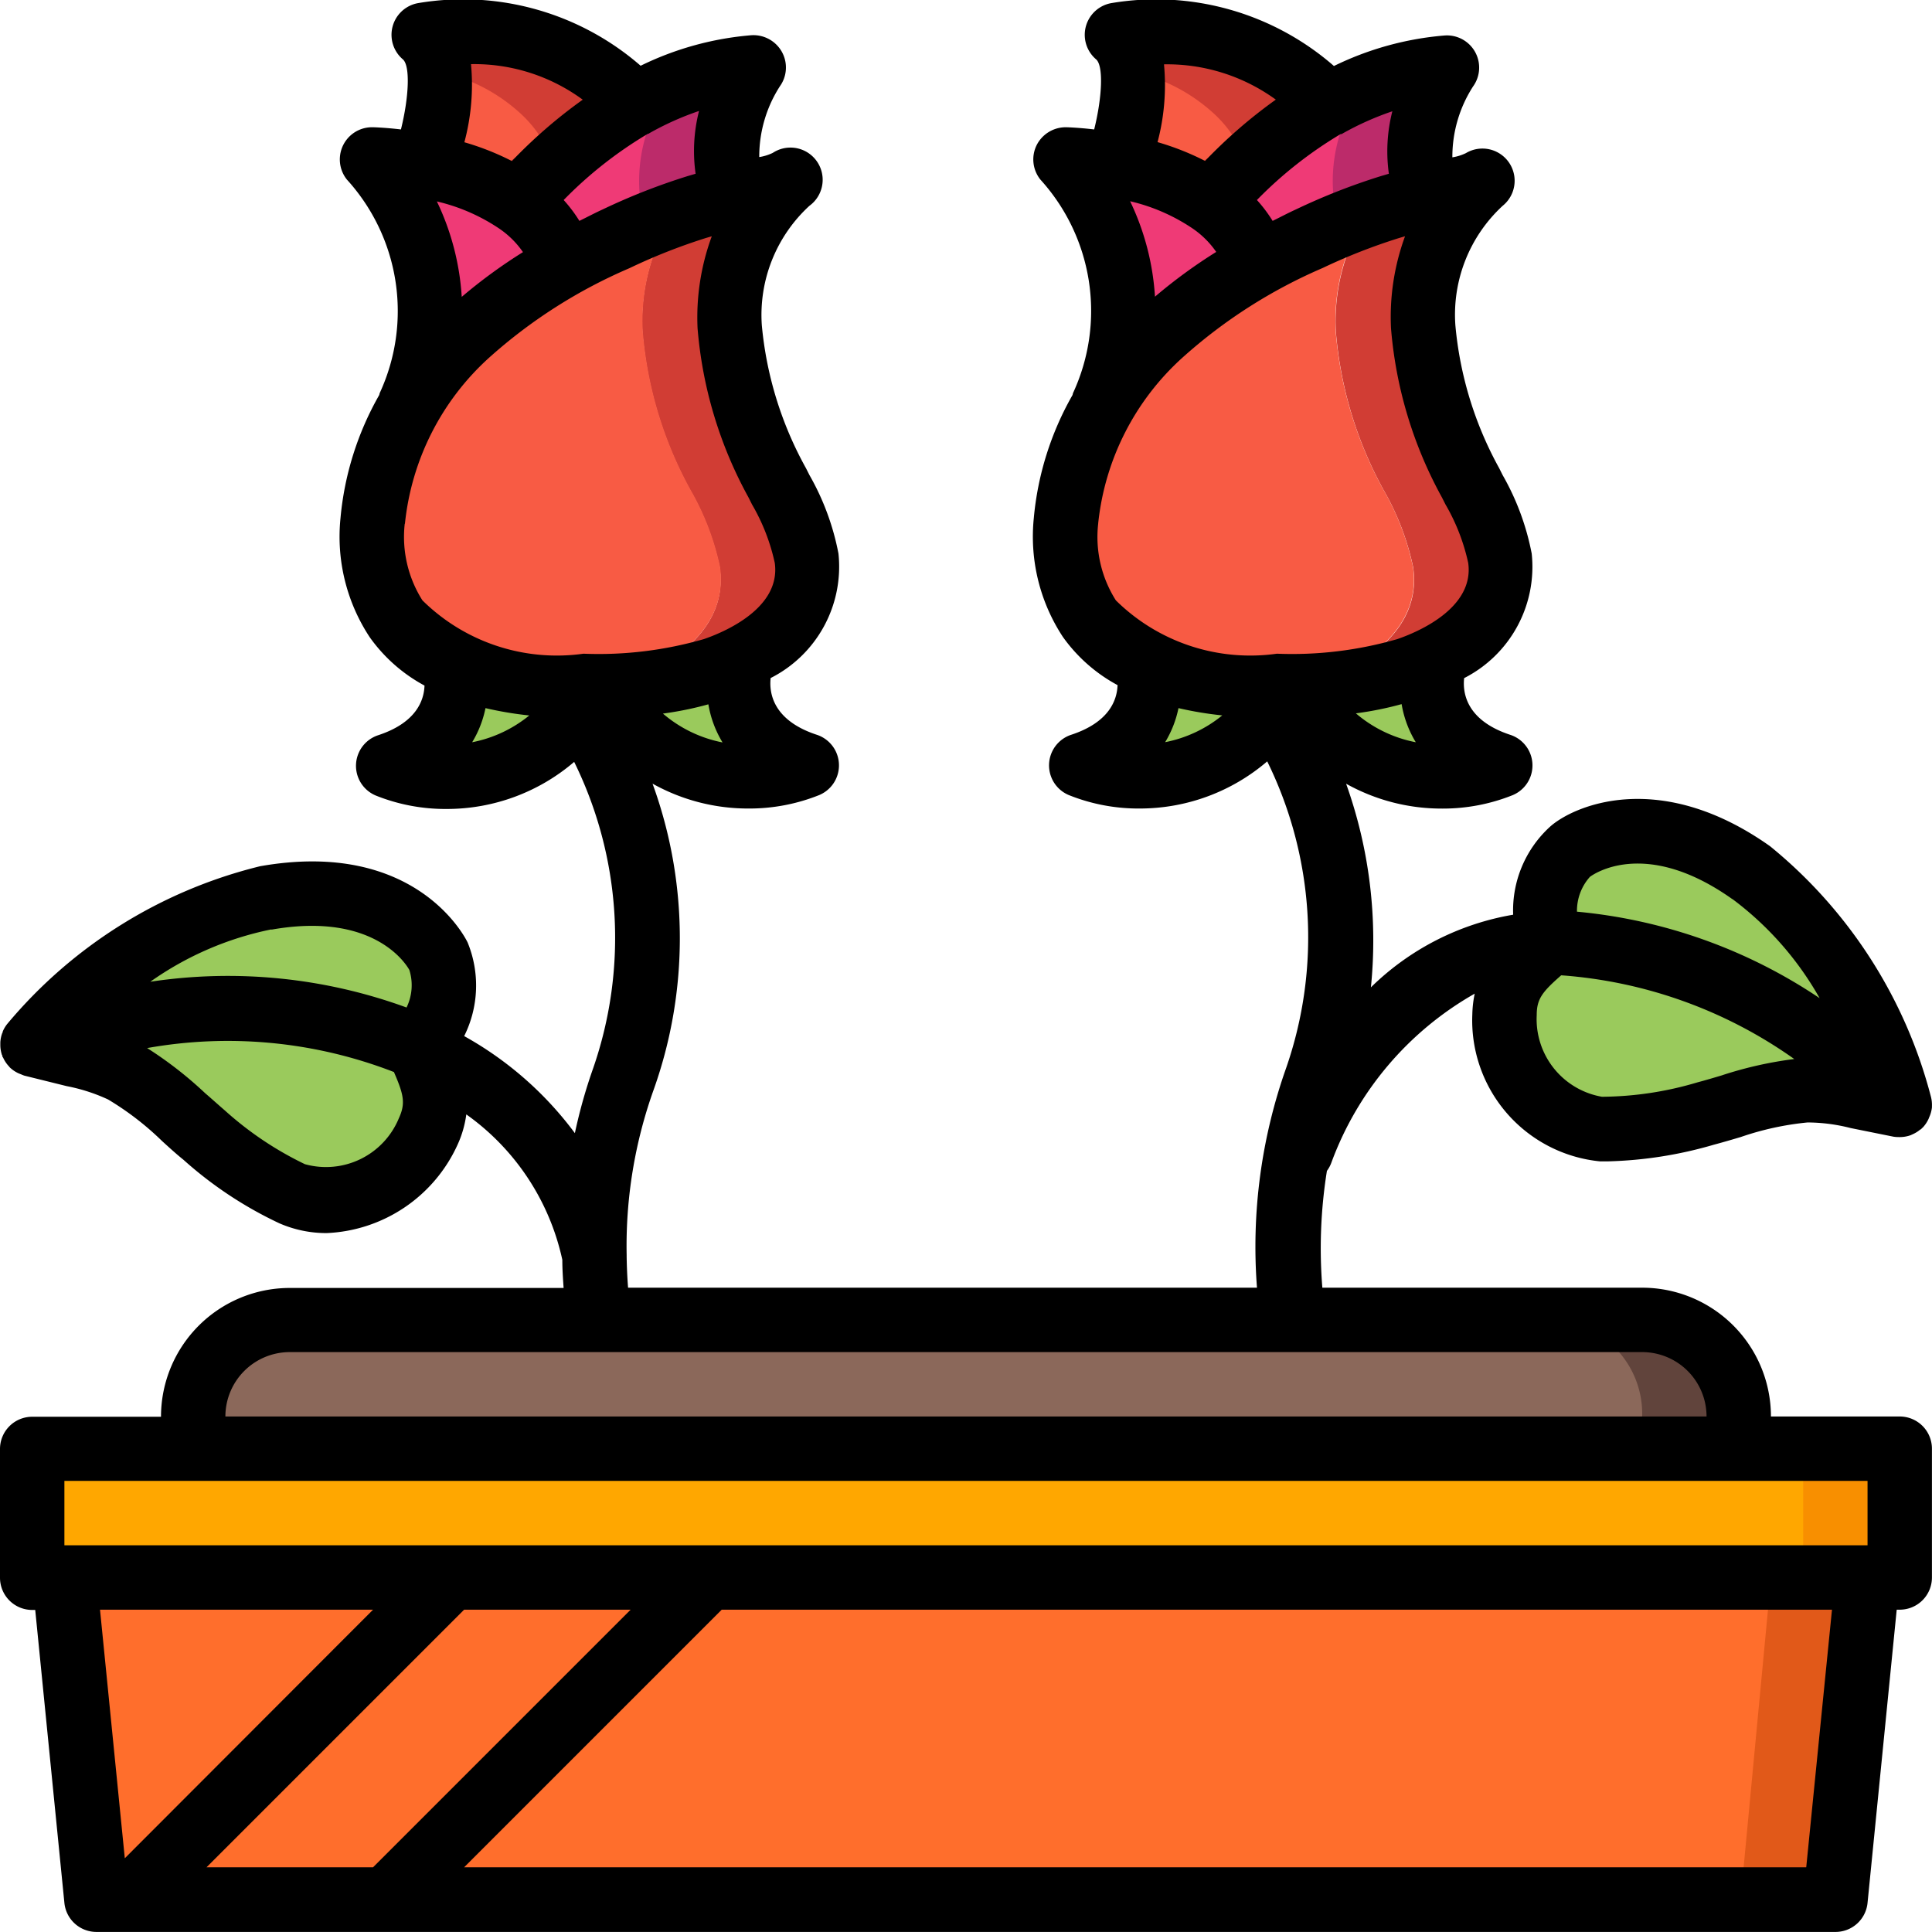 <svg id="icon_:_Awards_-_rose_box" data-name="icon : Awards - rose box" xmlns="http://www.w3.org/2000/svg" width="30.001" height="30" viewBox="0 0 30.001 30">
  <g id="Group_867" data-name="Group 867" transform="translate(0.5 0.5)">
    <g id="Group_862" data-name="Group 862" transform="translate(0.015 12.414)">
      <path id="Path_912" data-name="Path 912" d="M14.934,239.584a1.079,1.079,0,0,1,0,.945,1.716,1.716,0,0,1-2.115.965,5.654,5.654,0,0,1-1.365-.91,7.951,7.951,0,0,0-1.255-1,3.921,3.921,0,0,0-.91-.285l-.065-.015c-.15-.04-.3-.075-.44-.115,0,0,.125-.155.36-.39a6.523,6.523,0,0,1,3.265-1.88c2.085-.37,2.685.9,2.685.905a1.326,1.326,0,0,1-.155,1.21,1.021,1.021,0,0,1-.065.09.453.453,0,0,0-.055.08.1.1,0,0,0-.01.04.259.259,0,0,0,.025.12C14.874,239.434,14.909,239.509,14.934,239.584Z" transform="translate(-8.789 -235.873)" fill="#9aca5c"/>
      <path id="Path_913" data-name="Path 913" d="M404.8,224.638c-.15-.03-.3-.06-.445-.095h0a.251.251,0,0,1-.06-.01,4.014,4.014,0,0,0-.945-.125,7.424,7.424,0,0,0-1.56.36,5.784,5.784,0,0,1-1.625.24,1.727,1.727,0,0,1-1.5-1.78,1.13,1.13,0,0,1,.425-.87c.05-.05.11-.1.17-.155a.174.174,0,0,0,.075-.095.11.11,0,0,0,0-.04.314.314,0,0,0-.015-.095.916.916,0,0,1-.02-.115,1.326,1.326,0,0,1,.38-1.155s1.085-.9,2.81.325a6.522,6.522,0,0,1,2.15,3.1C404.745,224.438,404.8,224.638,404.8,224.638Z" transform="translate(-375.809 -220.386)" fill="#9aca5c"/>
    </g>
    <path id="Path_914" data-name="Path 914" d="M75.2,351.362v.5h-24v-.5a1.5,1.5,0,0,1,1.5-1.5h21a1.5,1.5,0,0,1,1.5,1.5Z" transform="translate(-48.7 -329.861)" fill="#61443c"/>
    <path id="Path_915" data-name="Path 915" d="M73.688,351.362v.5h-22.5v-.5a1.453,1.453,0,0,1,1.406-1.5H72.282a1.453,1.453,0,0,1,1.406,1.5Z" transform="translate(-48.688 -329.861)" fill="#8b685a"/>
    <rect id="Rectangle_199" data-name="Rectangle 199" width="29.001" height="2" transform="translate(0 22.001)" fill="#f88f00"/>
    <rect id="Rectangle_200" data-name="Rectangle 200" width="27.501" height="2" transform="translate(0 22.001)" fill="#ffa700"/>
    <path id="Path_916" data-name="Path 916" d="M17.067,418.129l.5,5h27l.5-5Z" transform="translate(-16.567 -394.128)" fill="#e15919"/>
    <path id="Path_917" data-name="Path 917" d="M17.067,418.129l.473,5H43.095l.473-5Z" transform="translate(-16.567 -394.128)" fill="#ff6e2c"/>
    <path id="Path_918" data-name="Path 918" d="M112.327,176.406a2.561,2.561,0,0,1-3-.9,2.561,2.561,0,0,1-3,.9,1.338,1.338,0,0,0,1.035-1.587l1.965.29,1.97-.29a1.337,1.337,0,0,0,1.03,1.587Z" transform="translate(-100.597 -165.075)" fill="#9aca5c"/>
    <g id="Group_863" data-name="Group 863" transform="translate(6.025 0)">
      <path id="Path_919" data-name="Path 919" d="M145.775,56.048a6.228,6.228,0,0,1-2.03.265c-.205,0-.425-.005-.64-.02a4.969,4.969,0,0,0,1.36-.244c.76-.264,1.565-.839,1.43-1.755a4.094,4.094,0,0,0-.455-1.19,6.137,6.137,0,0,1-.745-2.467,3.082,3.082,0,0,1,.445-1.765c.12-.046.235-.086.355-.122.2-.056.395-.112.59-.173v-.005l.145-.046a2.491,2.491,0,0,0,.7-.2,2.843,2.843,0,0,0-.92,2.315,6.137,6.137,0,0,0,.745,2.467,4.093,4.093,0,0,1,.455,1.19C147.34,55.208,146.535,55.783,145.775,56.048Z" transform="translate(-141.245 -45.988)" fill="#d13d34"/>
      <path id="Path_920" data-name="Path 920" d="M114.826,9.569c-.08.046-.155.086-.23.127a7.124,7.124,0,0,0-1.765,1.516,2.7,2.7,0,0,0-.54-.305,4.873,4.873,0,0,0-.92-.275,4.171,4.171,0,0,0,.235-1.5.866.866,0,0,0-.235-.554l-.01-.01a3.784,3.784,0,0,1,2.865.7,1.878,1.878,0,0,1,.36.427A2.174,2.174,0,0,1,114.826,9.569Z" transform="translate(-111.361 -8.53)" fill="#d13d34"/>
    </g>
    <g id="Group_864" data-name="Group 864" transform="translate(5.238 0.607)">
      <path id="Path_921" data-name="Path 921" d="M113.652,19.827c-.08.046-.155.086-.23.127a6.634,6.634,0,0,0-.97.707,4.873,4.873,0,0,0-.92-.275,4.171,4.171,0,0,0,.235-1.5,2.692,2.692,0,0,1,1.285.636,1.878,1.878,0,0,1,.36.427,2.15,2.15,0,0,1,.24-.127Z" transform="translate(-110.734 -18.891)" fill="#f85b44"/>
      <path id="Path_922" data-name="Path 922" d="M101.928,64.877a4.971,4.971,0,0,1-1.36.244,2.867,2.867,0,0,1-2.27-1.033,2.411,2.411,0,0,1-.365-1.541,4.278,4.278,0,0,1,.55-1.776l.015-.031,0-.005h0a4.959,4.959,0,0,1,.905-1.155,7.546,7.546,0,0,1,1.5-1.089c.26-.147.53-.285.805-.412.3-.137.6-.27.9-.382a3.082,3.082,0,0,0-.445,1.765,6.137,6.137,0,0,0,.745,2.467,4.092,4.092,0,0,1,.455,1.19C103.493,64.038,102.688,64.613,101.928,64.877Z" transform="translate(-97.92 -55.425)" fill="#f85b44"/>
    </g>
    <path id="Path_923" data-name="Path 923" d="M166.577,28.445a.005.005,0,0,0,0,0h0" transform="translate(-157.312 -27.273)" fill="#d8625e"/>
    <path id="Path_924" data-name="Path 924" d="M100.859,44.428v.005a7.542,7.542,0,0,0-1.5,1.089,4.962,4.962,0,0,0-.905,1.155h0l0-.005a1.525,1.525,0,0,0,.075-.168.005.005,0,0,1,0,0h0c.035-.092.075-.209.115-.346a3.81,3.81,0,0,0,.1-.519c.01-.066.015-.137.02-.209a3.307,3.307,0,0,0-.045-.814.84.84,0,0,0-.015-.1.007.007,0,0,0,0-.01c-.01-.051-.02-.1-.03-.147s-.025-.092-.04-.137a.43.43,0,0,0-.02-.076q-.013-.044-.03-.086c-.015-.051-.035-.1-.055-.153-.03-.076-.06-.153-.1-.234s-.075-.158-.12-.239c0-.01,0-.015-.015-.02a.978.978,0,0,0-.075-.142v-.005a4.055,4.055,0,0,0-.335-.488l0-.005a4.858,4.858,0,0,1,.8.1,3.708,3.708,0,0,1,1.46.58,1.789,1.789,0,0,1,.72.987Z" transform="translate(-92.644 -40.758)" fill="#ef3a76"/>
    <path id="Path_925" data-name="Path 925" d="M139.814,19.965h0v.005c-.2.061-.395.117-.59.173-.12.036-.235.076-.355.122-.305.112-.6.244-.9.382-.275.127-.545.265-.805.412v-.005c-.02-.071-.045-.137-.07-.2v-.005a1.824,1.824,0,0,0-.65-.778,7.123,7.123,0,0,1,1.765-1.516c.075-.041.15-.081.23-.127.035-.015.07-.036.11-.056l0-.005c.01-.005.015-.005.025-.01.075-.031.15-.066.23-.1s.14-.056.21-.081c.025-.01.05-.015.075-.025a4.118,4.118,0,0,1,.49-.137c.165-.031.335-.056.505-.071h.015a2.462,2.462,0,0,0-.395,1.684v.01a1.408,1.408,0,0,0,.07.249.068.068,0,0,0,.015.041Z" transform="translate(-128.954 -17.384)" fill="#bc2b6a"/>
    <path id="Path_926" data-name="Path 926" d="M138.509,26.651h0v.005c-.2.061-.395.117-.59.173-.12.036-.235.076-.355.122-.16.056-.315.122-.47.188a1.824,1.824,0,0,0-.65-.778,7.123,7.123,0,0,1,1.765-1.516c.075-.041.15-.081.23-.127.035-.015.07-.036.11-.056l0-.005c.01-.005.015-.005.025-.01.07-.01.135-.02.205-.025h.015a2.462,2.462,0,0,0-.395,1.684v.01a1.408,1.408,0,0,0,.07.249.069.069,0,0,0,.015.041Z" transform="translate(-128.954 -23.678)" fill="#ef3a76"/>
    <path id="Path_927" data-name="Path 927" d="M296.048,176.406a2.561,2.561,0,0,1-3-.9,2.561,2.561,0,0,1-3,.9,1.338,1.338,0,0,0,1.035-1.587l1.965.29,1.97-.29a1.337,1.337,0,0,0,1.03,1.587Z" transform="translate(-273.552 -165.075)" fill="#9aca5c"/>
    <g id="Group_865" data-name="Group 865" transform="translate(16.791 0)">
      <path id="Path_928" data-name="Path 928" d="M329.5,56.049a6.228,6.228,0,0,1-2.03.265c-.205,0-.425-.005-.64-.02a4.971,4.971,0,0,0,1.36-.244c.76-.264,1.565-.839,1.43-1.755a4.094,4.094,0,0,0-.455-1.19,6.138,6.138,0,0,1-.745-2.467,3.082,3.082,0,0,1,.445-1.765c.12-.046.235-.086.355-.122.2-.056.395-.112.59-.173V48.57l.145-.046a2.492,2.492,0,0,0,.7-.2,2.843,2.843,0,0,0-.92,2.315,6.137,6.137,0,0,0,.745,2.467,4.094,4.094,0,0,1,.455,1.19C331.062,55.209,330.257,55.784,329.5,56.049Z" transform="translate(-324.967 -45.989)" fill="#d13d34"/>
      <path id="Path_929" data-name="Path 929" d="M298.548,9.568c-.08.046-.155.086-.23.127a7.124,7.124,0,0,0-1.765,1.516,2.7,2.7,0,0,0-.54-.305,4.873,4.873,0,0,0-.92-.275,4.171,4.171,0,0,0,.235-1.5.866.866,0,0,0-.235-.554l-.01-.01a3.784,3.784,0,0,1,2.865.7,1.878,1.878,0,0,1,.36.427A2.175,2.175,0,0,1,298.548,9.568Z" transform="translate(-295.083 -8.529)" fill="#d13d34"/>
    </g>
    <g id="Group_866" data-name="Group 866" transform="translate(16.003 0.607)">
      <path id="Path_930" data-name="Path 930" d="M297.374,19.827c-.08.046-.155.086-.23.127a6.63,6.63,0,0,0-.97.707,4.873,4.873,0,0,0-.92-.275,4.171,4.171,0,0,0,.235-1.5,2.692,2.692,0,0,1,1.285.636,1.879,1.879,0,0,1,.36.427,2.137,2.137,0,0,1,.24-.127Z" transform="translate(-294.456 -18.891)" fill="#f85b44"/>
      <path id="Path_931" data-name="Path 931" d="M285.649,64.877a4.971,4.971,0,0,1-1.36.244,2.867,2.867,0,0,1-2.27-1.033,2.411,2.411,0,0,1-.365-1.541,4.278,4.278,0,0,1,.55-1.776l.015-.031,0-.005h0a4.96,4.96,0,0,1,.9-1.155,7.547,7.547,0,0,1,1.5-1.089c.26-.147.53-.285.805-.412.3-.137.6-.27.9-.382a3.083,3.083,0,0,0-.445,1.765,6.137,6.137,0,0,0,.745,2.467,4.091,4.091,0,0,1,.455,1.19C287.214,64.038,286.409,64.613,285.649,64.877Z" transform="translate(-281.641 -55.425)" fill="#f85b44"/>
    </g>
    <path id="Path_932" data-name="Path 932" d="M350.3,28.445a0,0,0,0,0,0,0h0" transform="translate(-330.268 -27.273)" fill="#d8625e"/>
    <path id="Path_933" data-name="Path 933" d="M284.581,44.428v.005a7.543,7.543,0,0,0-1.5,1.089,4.962,4.962,0,0,0-.9,1.155h0l-.005-.005a1.518,1.518,0,0,0,.075-.168.005.005,0,0,1,0,0h0c.035-.092.075-.209.115-.346a3.806,3.806,0,0,0,.1-.519c.01-.066.015-.137.02-.209a3.308,3.308,0,0,0-.045-.814.841.841,0,0,0-.015-.1.007.007,0,0,0,0-.01c-.01-.051-.02-.1-.03-.147s-.025-.092-.04-.137a.428.428,0,0,0-.02-.076.912.912,0,0,0-.03-.086c-.015-.051-.035-.1-.055-.153-.03-.076-.06-.153-.1-.234s-.075-.158-.12-.239c0-.01-.005-.015-.015-.02a.975.975,0,0,0-.075-.142v-.005a4.054,4.054,0,0,0-.335-.488l0-.005a4.859,4.859,0,0,1,.8.1,3.708,3.708,0,0,1,1.46.58,1.789,1.789,0,0,1,.72.987Z" transform="translate(-265.6 -40.758)" fill="#ef3a76"/>
    <path id="Path_934" data-name="Path 934" d="M323.535,19.965h0v.005c-.2.061-.395.117-.59.173-.12.036-.235.076-.355.122-.3.112-.6.244-.9.382-.275.127-.545.265-.805.412v-.005c-.02-.071-.045-.137-.07-.2v-.005a1.824,1.824,0,0,0-.65-.778,7.123,7.123,0,0,1,1.765-1.516c.075-.041.15-.081.23-.127.035-.015.07-.036.11-.056l0-.005c.01-.005.015-.005.025-.01.075-.031.15-.066.23-.1s.14-.056.21-.081c.025-.01.05-.015.075-.025a4.119,4.119,0,0,1,.49-.137c.165-.031.335-.056.505-.071h.015a2.462,2.462,0,0,0-.395,1.684v.01a1.409,1.409,0,0,0,.07.249.068.068,0,0,0,.015.041Z" transform="translate(-301.909 -17.384)" fill="#bc2b6a"/>
    <path id="Path_935" data-name="Path 935" d="M322.231,26.65h.005v.005c-.2.061-.4.117-.59.173-.12.036-.235.076-.355.122-.16.056-.315.122-.47.188a1.824,1.824,0,0,0-.65-.778,7.123,7.123,0,0,1,1.765-1.516c.075-.041.15-.081.23-.127.035-.015.07-.036.11-.056l0-.005c.01-.005.015-.005.025-.01.07-.01.135-.02.205-.025h.015a2.462,2.462,0,0,0-.395,1.684v.01a1.406,1.406,0,0,0,.07.249.069.069,0,0,0,.015.041Z" transform="translate(-301.91 -23.677)" fill="#ef3a76"/>
  </g>
  <path id="Path_936" data-name="Path 936" d="M29.5,22h-2a2,2,0,0,0-2-2H20.534a7.6,7.6,0,0,1,.071-1.814.5.5,0,0,0,.071-.133A5,5,0,0,1,22.9,15.434a1.715,1.715,0,0,0-.037.319,2.2,2.2,0,0,0,1.981,2.285l.13,0a6.409,6.409,0,0,0,1.638-.258c.139-.037.279-.078.42-.12a4.517,4.517,0,0,1,1.037-.226,2.732,2.732,0,0,1,.669.087l.665.134a.49.49,0,0,0,.081.006c.006,0,.011,0,.016,0l.009,0a.5.5,0,0,0,.16-.029l.026-.012a.493.493,0,0,0,.125-.077c.006,0,.013-.006.018-.011s0-.006.006-.009.012-.009.017-.014a.5.5,0,0,0,.085-.127c.005-.01.008-.021.013-.032A.5.5,0,0,0,30,17.2c0-.007,0-.013,0-.02a.5.5,0,0,0-.013-.135,7.42,7.42,0,0,0-2.5-3.9c-1.724-1.222-3.065-.624-3.421-.3a1.759,1.759,0,0,0-.569,1.363,4.145,4.145,0,0,0-2.209,1.128,7.224,7.224,0,0,0-.385-3.162,3.038,3.038,0,0,0,1.481.386,2.91,2.91,0,0,0,1.109-.21.5.5,0,0,0-.04-.935c-.695-.228-.741-.665-.717-.881A1.939,1.939,0,0,0,23.785,8.6a3.955,3.955,0,0,0-.451-1.218l-.053-.106A5.634,5.634,0,0,1,22.6,5.058,2.3,2.3,0,0,1,23.334,3.2a.5.5,0,0,0-.571-.818.744.744,0,0,1-.21.065,2.017,2.017,0,0,1,.321-1.1.5.5,0,0,0-.44-.792,4.8,4.8,0,0,0-1.72.474A4.2,4.2,0,0,0,17.265.051a.5.5,0,0,0-.245.874c.118.1.095.589-.029,1.089-.256-.03-.427-.034-.438-.034a.505.505,0,0,0-.457.281.5.5,0,0,0,.06.532A3.033,3.033,0,0,1,16.666,6.1c-.007.013-.007.028-.013.041a4.715,4.715,0,0,0-.6,1.912,2.835,2.835,0,0,0,.451,1.84,2.489,2.489,0,0,0,.85.75c-.008.232-.129.577-.72.771a.5.5,0,0,0-.04.935,2.9,2.9,0,0,0,1.109.21,3.04,3.04,0,0,0,1.975-.732,6.186,6.186,0,0,1,.295,4.758A8.319,8.319,0,0,0,19.519,20H9.753q-.018-.232-.022-.477v-.007c0-.007,0-.014,0-.021a7.2,7.2,0,0,1,.42-2.571,7.01,7.01,0,0,0-.018-4.751,3.038,3.038,0,0,0,1.482.386,2.91,2.91,0,0,0,1.109-.21.5.5,0,0,0-.04-.935c-.695-.228-.741-.665-.717-.881A1.938,1.938,0,0,0,13.02,8.6a3.944,3.944,0,0,0-.45-1.218l-.054-.107a5.634,5.634,0,0,1-.686-2.219A2.3,2.3,0,0,1,12.569,3.2.5.5,0,0,0,12,2.378a.744.744,0,0,1-.21.065,2.017,2.017,0,0,1,.321-1.1A.5.5,0,0,0,12.14.807a.506.506,0,0,0-.472-.256,4.794,4.794,0,0,0-1.72.474A4.2,4.2,0,0,0,6.5.051a.5.5,0,0,0-.245.874c.118.1.095.589-.029,1.089-.256-.03-.427-.034-.438-.034a.5.5,0,0,0-.4.814A3.033,3.033,0,0,1,5.9,6.1c-.007.013-.007.028-.013.041a4.714,4.714,0,0,0-.6,1.912A2.835,2.835,0,0,0,5.742,9.9a2.489,2.489,0,0,0,.85.75c-.008.232-.129.577-.72.771a.5.5,0,0,0-.04.935,2.9,2.9,0,0,0,1.109.21,3.04,3.04,0,0,0,1.975-.731,6.185,6.185,0,0,1,.295,4.757A8.033,8.033,0,0,0,8.927,17.6a5.417,5.417,0,0,0-1.719-1.507,1.761,1.761,0,0,0,.053-1.455c-.032-.066-.8-1.61-3.221-1.183A7.418,7.418,0,0,0,.111,15.906a.5.5,0,0,0-.069.117c0,.007,0,.015-.007.022a.494.494,0,0,0-.03.147c0,.013,0,.025,0,.038a.5.5,0,0,0,.023.149c0,.007.007.012.009.019s0,.009,0,.013.01.012.013.02a.493.493,0,0,0,.087.13c.006.006.01.013.016.019a.5.5,0,0,0,.139.093l.036.014a.483.483,0,0,0,.05.02l.658.163a2.758,2.758,0,0,1,.642.207,4.518,4.518,0,0,1,.84.647c.11.1.219.2.329.288A6.13,6.13,0,0,0,4.338,19a1.828,1.828,0,0,0,.732.152A2.342,2.342,0,0,0,7.105,17.78a1.65,1.65,0,0,0,.136-.471,3.742,3.742,0,0,1,1.491,2.258c0,.148.01.294.02.437H4.5a2,2,0,0,0-2,2H.5a.5.5,0,0,0-.5.5v2a.5.5,0,0,0,.5.5H.547L1,29.554a.5.5,0,0,0,.5.45h27a.5.5,0,0,0,.5-.45L29.453,25H29.5a.5.5,0,0,0,.5-.5v-2A.5.5,0,0,0,29.5,22Zm-2.753-5.3c-.131.039-.261.078-.39.112a5.284,5.284,0,0,1-1.481.223,1.223,1.223,0,0,1-1.013-1.269c0-.251.088-.361.38-.617a7.139,7.139,0,0,1,3.619,1.3,6.01,6.01,0,0,0-1.114.25Zm.155-2.735a4.954,4.954,0,0,1,1.354,1.539,8.086,8.086,0,0,0-3.768-1.343.791.791,0,0,1,.2-.54c.034-.026.844-.626,2.211.344Zm-5.846-2.884a5.214,5.214,0,0,0,.709-.143,1.671,1.671,0,0,0,.22.592A2.018,2.018,0,0,1,21.058,11.084ZM21.574,2.7l-.126.037a9.859,9.859,0,0,0-1.322.518c-.127.058-.243.12-.364.179a2.2,2.2,0,0,0-.244-.324,6.371,6.371,0,0,1,1.3-1.024l.008,0c.006,0,.013,0,.019-.007l0,0a4.518,4.518,0,0,1,.776-.347,2.515,2.515,0,0,0-.053.977Zm-3.639,1.91a3.99,3.99,0,0,0-.386-1.481,2.919,2.919,0,0,1,.972.424,1.409,1.409,0,0,1,.365.363,8.034,8.034,0,0,0-.951.695Zm1.878-3.06a7.741,7.741,0,0,0-1.1.953,4.133,4.133,0,0,0-.738-.292,3.459,3.459,0,0,0,.1-1.208,2.872,2.872,0,0,1,1.735.547Zm-2.76,6.583a4.03,4.03,0,0,1,1.316-2.582,7.951,7.951,0,0,1,2.169-1.385A9.028,9.028,0,0,1,21.726,3.7l.092-.027A3.644,3.644,0,0,0,21.6,5.1a6.543,6.543,0,0,0,.791,2.628l.055.109a3.12,3.12,0,0,1,.353.908c.1.716-.817,1.086-1.1,1.183a5.887,5.887,0,0,1-1.871.227,2.97,2.97,0,0,1-2.5-.828,1.836,1.836,0,0,1-.275-1.19ZM18.3,11a5.477,5.477,0,0,0,.68.113,2.015,2.015,0,0,1-.887.416A1.657,1.657,0,0,0,18.3,11ZM4.215,14.44c1.65-.293,2.127.6,2.142.627a.791.791,0,0,1-.044.582,8.085,8.085,0,0,0-3.979-.4,4.954,4.954,0,0,1,1.881-.813Zm1.979,2.928a1.224,1.224,0,0,1-1.459.714,5.247,5.247,0,0,1-1.244-.835c-.1-.086-.2-.177-.306-.268a6,6,0,0,0-.9-.7,7.127,7.127,0,0,1,3.832.372C6.269,17,6.3,17.138,6.194,17.368Zm4.1-6.283A5.214,5.214,0,0,0,11,10.941a1.671,1.671,0,0,0,.22.592A2.018,2.018,0,0,1,10.293,11.084ZM10.809,2.7l-.126.037a9.86,9.86,0,0,0-1.322.518c-.127.058-.243.12-.364.179a2.194,2.194,0,0,0-.244-.324,6.365,6.365,0,0,1,1.3-1.024l.01-.005c.005,0,.011,0,.016-.006l0,0a4.5,4.5,0,0,1,.776-.348,2.516,2.516,0,0,0-.053.977ZM7.17,4.613a3.99,3.99,0,0,0-.386-1.481,2.921,2.921,0,0,1,.972.424,1.409,1.409,0,0,1,.365.363,8.034,8.034,0,0,0-.951.695ZM9.049,1.552a7.74,7.74,0,0,0-1.1.953,4.126,4.126,0,0,0-.738-.292A3.457,3.457,0,0,0,7.314,1,2.845,2.845,0,0,1,9.049,1.552ZM6.288,8.136A4.03,4.03,0,0,1,7.6,5.554,7.951,7.951,0,0,1,9.773,4.169,9.028,9.028,0,0,1,10.961,3.7l.092-.027A3.645,3.645,0,0,0,10.832,5.1a6.543,6.543,0,0,0,.791,2.628l.055.11a3.1,3.1,0,0,1,.353.907c.1.716-.817,1.086-1.1,1.183a5.887,5.887,0,0,1-1.871.227,2.97,2.97,0,0,1-2.5-.828,1.839,1.839,0,0,1-.275-1.19ZM7.539,11a5.488,5.488,0,0,0,.68.114,2.015,2.015,0,0,1-.887.416A1.657,1.657,0,0,0,7.539,11ZM4.5,21h21a1,1,0,0,1,1,1H3.5a1,1,0,0,1,1-1ZM1,23H29v1H1Zm2.207,6,4-4H9.793l-4,4Zm2.586-4L1.938,28.86,1.553,25Zm22.255,4H7.207l4-4H28.448Z" transform="translate(0 -0.004)"/>
</svg>
